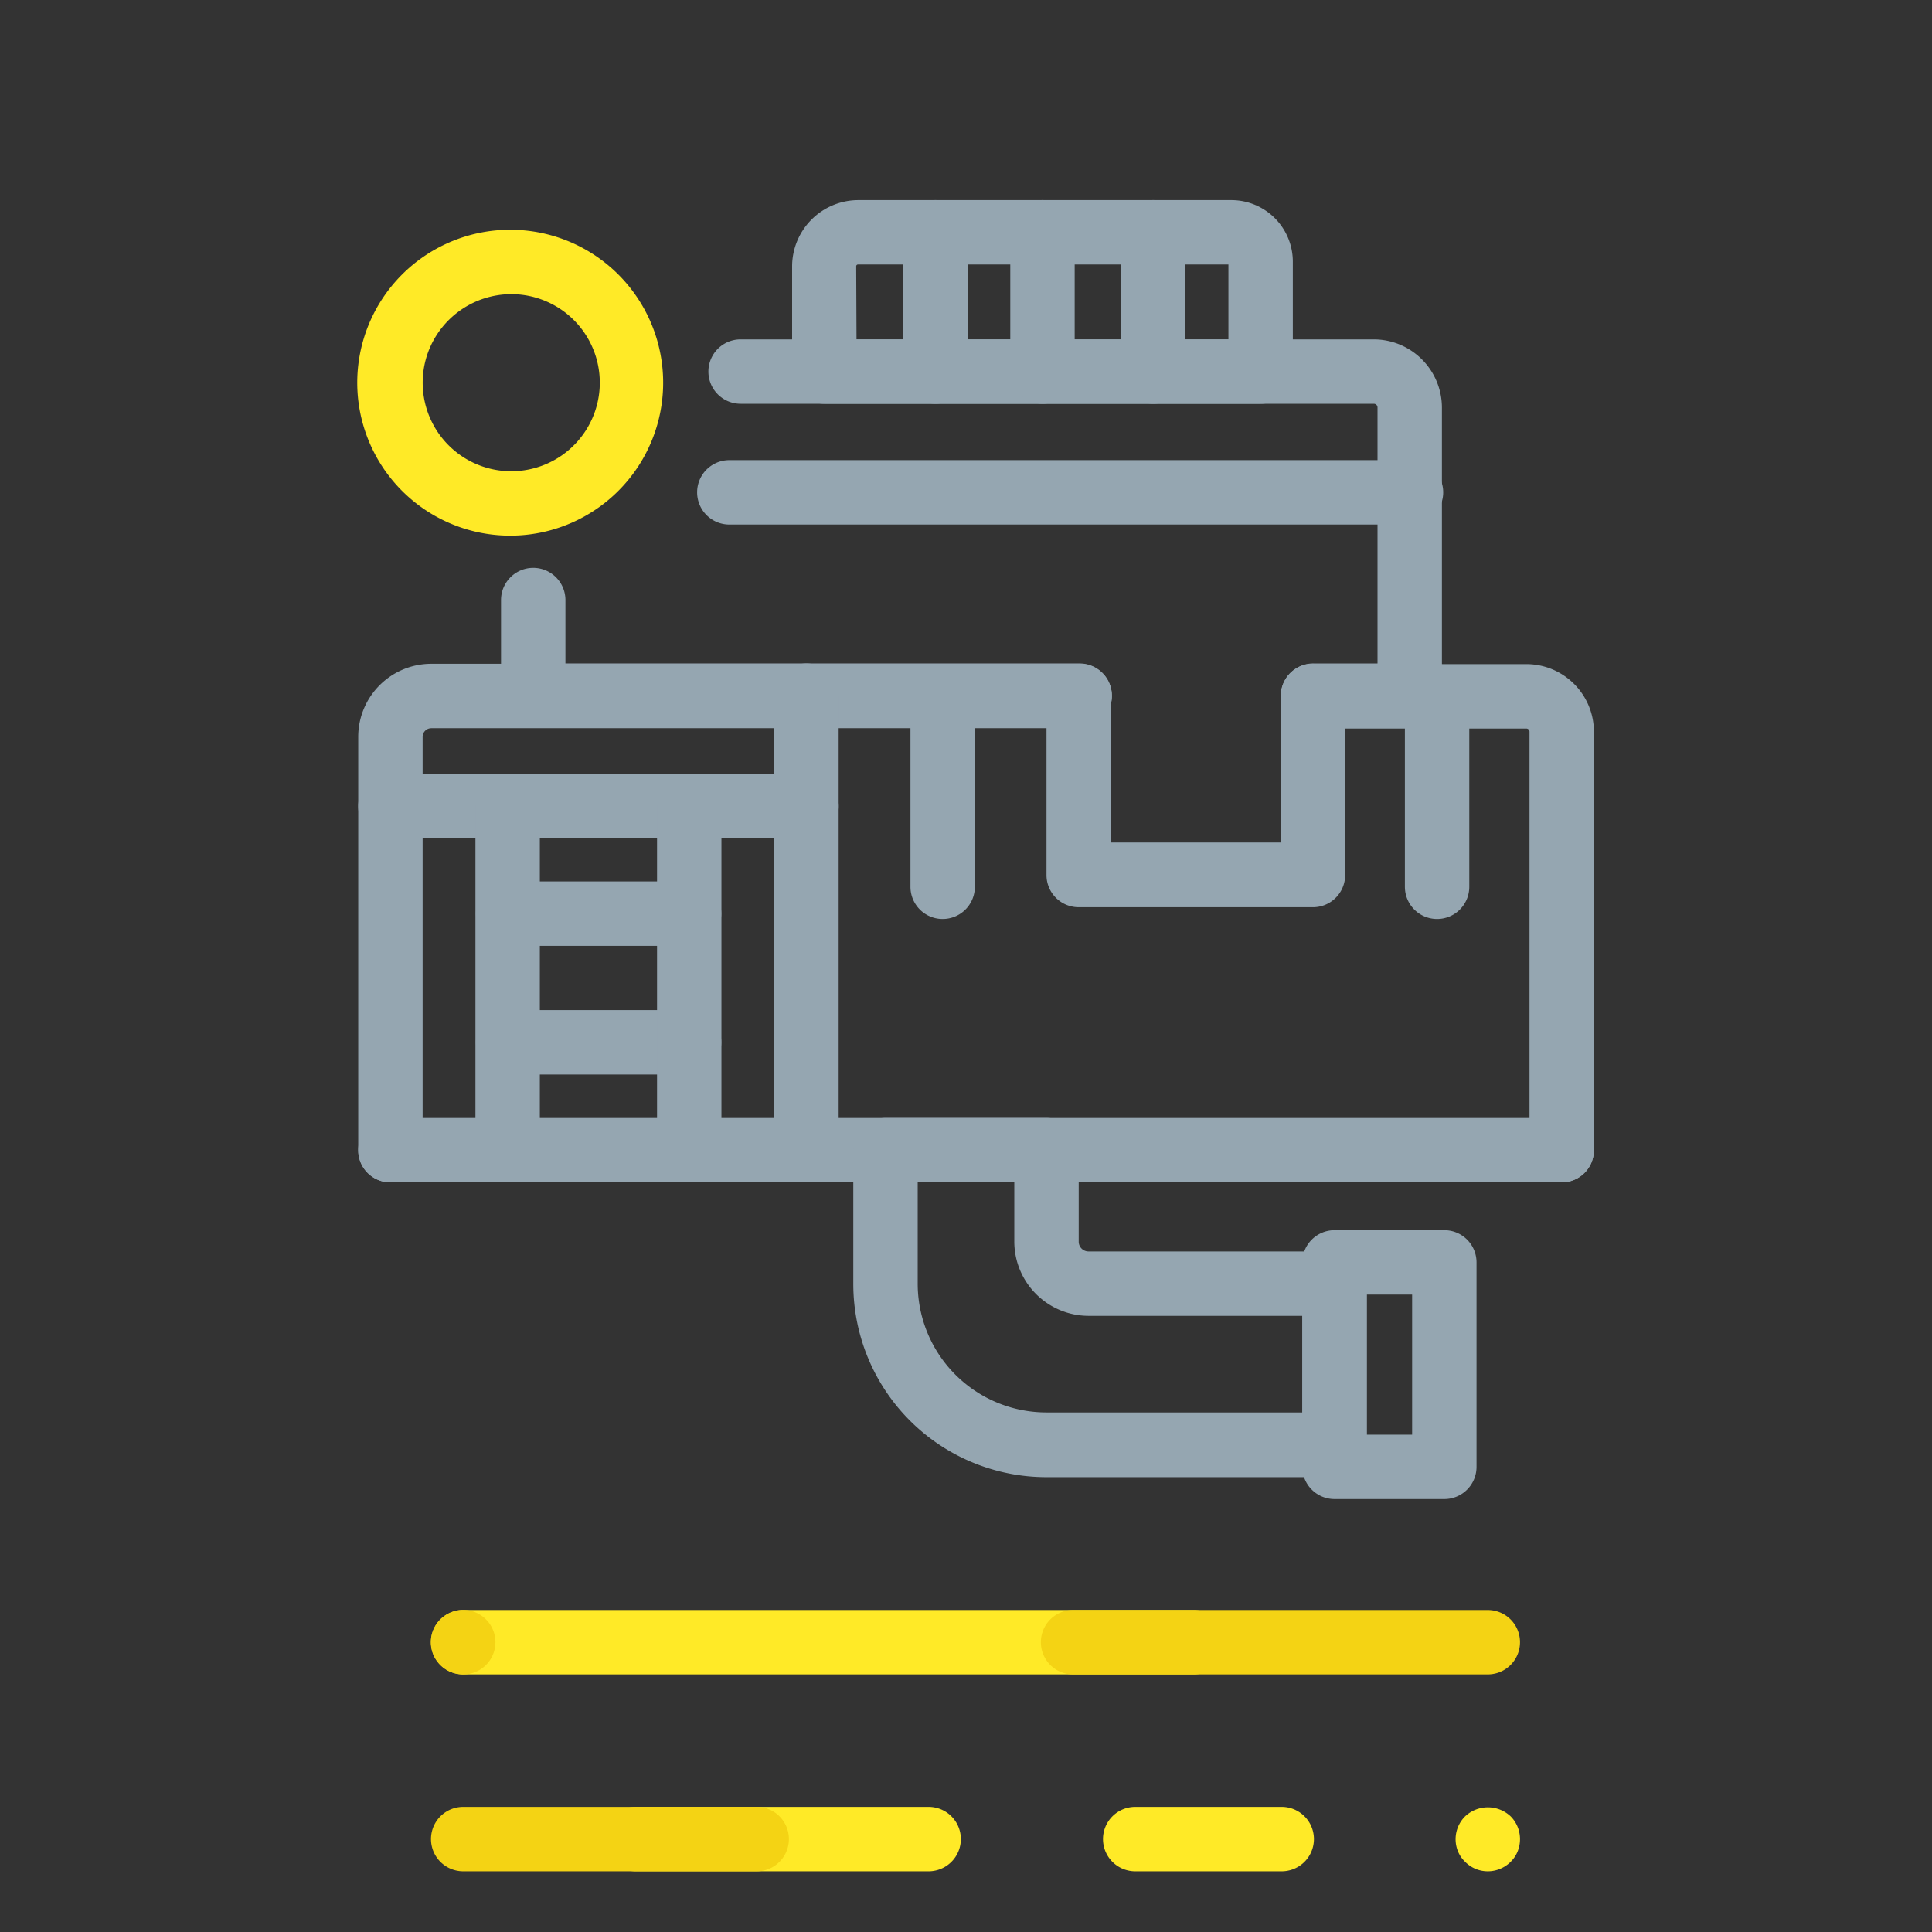 <svg xmlns="http://www.w3.org/2000/svg" viewBox="0 0 120 120"><rect x="0" y="0" width="120" height="120" fill="#333333" stroke="none"/><defs><style>.cls-3{fill:#ffea27}.cls-4{mix-blend-mode:multiply}.cls-5{fill:#f4d314}.cls-6{fill:#95a6b1}</style></defs><g style="isolation:isolate"><g id="Capa_1" data-name="Capa 1"><path fill="none" d="M0 0h120v120H0z"/><path class="cls-3" d="M57.68 116.23h-18.2a2 2 0 010-4h18.2a2 2 0 010 4zm21.93 0h-9.1a2 2 0 010-4h9.1a2 2 0 010 4zm12.8 0a2 2 0 01-.76-.15 2 2 0 01-.65-.44 1.88 1.88 0 01-.44-.64 2 2 0 01-.15-.77 2 2 0 01.59-1.41 2.06 2.06 0 012.83 0 2 2 0 01.58 1.41 2 2 0 01-.15.77 1.85 1.85 0 01-.43.64 2 2 0 01-1.42.59z"/><g class="cls-4"><path class="cls-5" d="M47 116.23H28.77a2 2 0 110-4H47a2 2 0 110 4z"/></g><path class="cls-3" d="M74.15 104H28.77a2 2 0 010-4h45.38a2 2 0 010 4z"/><g class="cls-4"><path class="cls-5" d="M28.77 104a2 2 0 01-1.42-3.42 2.42 2.42 0 01.31-.25 2.21 2.21 0 01.34-.18 2.78 2.78 0 01.38-.12 2 2 0 011.8.55 2 2 0 01-1.41 3.42z"/></g><g class="cls-4"><path class="cls-5" d="M92.41 104H66.65a2 2 0 010-4h25.76a2 2 0 010 4z"/></g><path class="cls-6" d="M42.8 66.74H31.56a2 2 0 110-4H42.8a2 2 0 110 4zm38.77-21.53a1.72 1.72 0 01-.39 0 1.58 1.58 0 01-.37-.11 2.31 2.31 0 01-.35-.18 2.31 2.31 0 01-.74-.9 2 2 0 01-.15-.77 2 2 0 01.59-1.41 2 2 0 012.82 0 2 2 0 01-1.41 3.41zm-14.51 0H33.12a2 2 0 01-2-2v-5.94a2 2 0 014 0v3.94h31.94a2 2 0 010 4z"/><path class="cls-3" d="M31.74 33.27a9.5 9.5 0 01-4-18.14 9.5 9.5 0 0112.59 4.69 9.5 9.5 0 01-8.63 13.45zm0-15a5.52 5.52 0 00-5.14 3.58 5.5 5.5 0 105.14-3.58z"/><path class="cls-6" d="M87.56 45.21h-6a2 2 0 010-4h4v-15.9a.23.23 0 00-.23-.23H46a2 2 0 110-4h39.33a4.24 4.24 0 014.23 4.23v17.9a2 2 0 01-2 2z"/><path class="cls-6" d="M78.3 25.08H51.2a2 2 0 01-2-2v-6.54a4.12 4.12 0 014.12-4.11h23.16a3.82 3.82 0 013.82 3.82v6.83a2 2 0 01-2 2zm-25.1-4h23.1v-4.65h-23a.11.11 0 00-.12.11zm23.28-4.65zm11.16 16.15H45.3a2 2 0 010-4h42.34a2 2 0 010 4zM24.25 73.44a2 2 0 01-2-2V45.77a4.54 4.54 0 014.54-4.54h40.27a2 2 0 010 4H26.79a.54.54 0 00-.54.54v25.67a2 2 0 01-2 2zm72.75 0a2 2 0 01-2-2v-26a.2.2 0 00-.19-.19H81.62a2 2 0 010-4h13.19A4.2 4.2 0 0199 45.42v26a2 2 0 01-2 2.02z"/><path class="cls-6" d="M24.25 52.08a2 2 0 010-4h25.84a2 2 0 110 4z"/><path fill="#fff" d="M42.81 50.06v21.38"/><path class="cls-6" d="M42.81 73.44a2 2 0 01-2-2V50.06a2 2 0 014 0v21.38a2 2 0 01-2 2z"/><path class="cls-6" d="M42.8 58.75H31.56a2 2 0 010-4H42.8a2 2 0 010 4z"/><path class="cls-6" d="M31.53 73.44a2 2 0 01-2-2V50.06a2 2 0 014 0v21.38a2 2 0 01-2 2zm18.56 0a2 2 0 01-2-2V43.21a2 2 0 014 0v28.23a2 2 0 01-2 2zm31.46-17.09H67a2 2 0 01-1.42-.59 2 2 0 01-.58-1.42V43.26a2 2 0 012-2 2 2 0 012 2v9.07h10.55v-9.1a2 2 0 014 0v11.1a2 2 0 01-2 2.02zM58.1 25.08a2 2 0 01-2-2v-8.65a2 2 0 014 0v8.65a2 2 0 01-2 2zm6.65 0a2 2 0 01-2-2v-8.65a2 2 0 014 0v8.65a2 2 0 01-2 2zm6.88 0a2 2 0 01-2-2v-8.65a2 2 0 014 0v8.65a2 2 0 01-2 2zm17.63 32a2 2 0 01-2-2V43.25a2 2 0 114 0v11.83a2 2 0 01-2 2zm-30.71 0a2 2 0 01-2-2V43.25a2 2 0 014 0v11.83a2 2 0 01-2 2z"/><path class="cls-6" d="M97 73.44H24.25a2 2 0 010-4H97a2 2 0 010 4zm-7.29 19.67h-6.82a2 2 0 01-2-2v-12.7a2 2 0 012-2h6.82a2 2 0 012 2v12.7a2 2 0 01-2 2zm-4.82-4h2.82v-8.7h-2.82z"/><path class="cls-6" d="M82.89 91.75H65a12 12 0 01-12-12v-8.31a2 2 0 012-2h10a2 2 0 012 2v5.68a.61.61 0 00.61.61h15.28a2 2 0 012 2v10a2 2 0 01-2 2.02zM57 73.44v6.29a8 8 0 008 8h15.89v-6H67.6a4.62 4.62 0 01-4.6-4.61v-3.68z"/></g></g></svg>